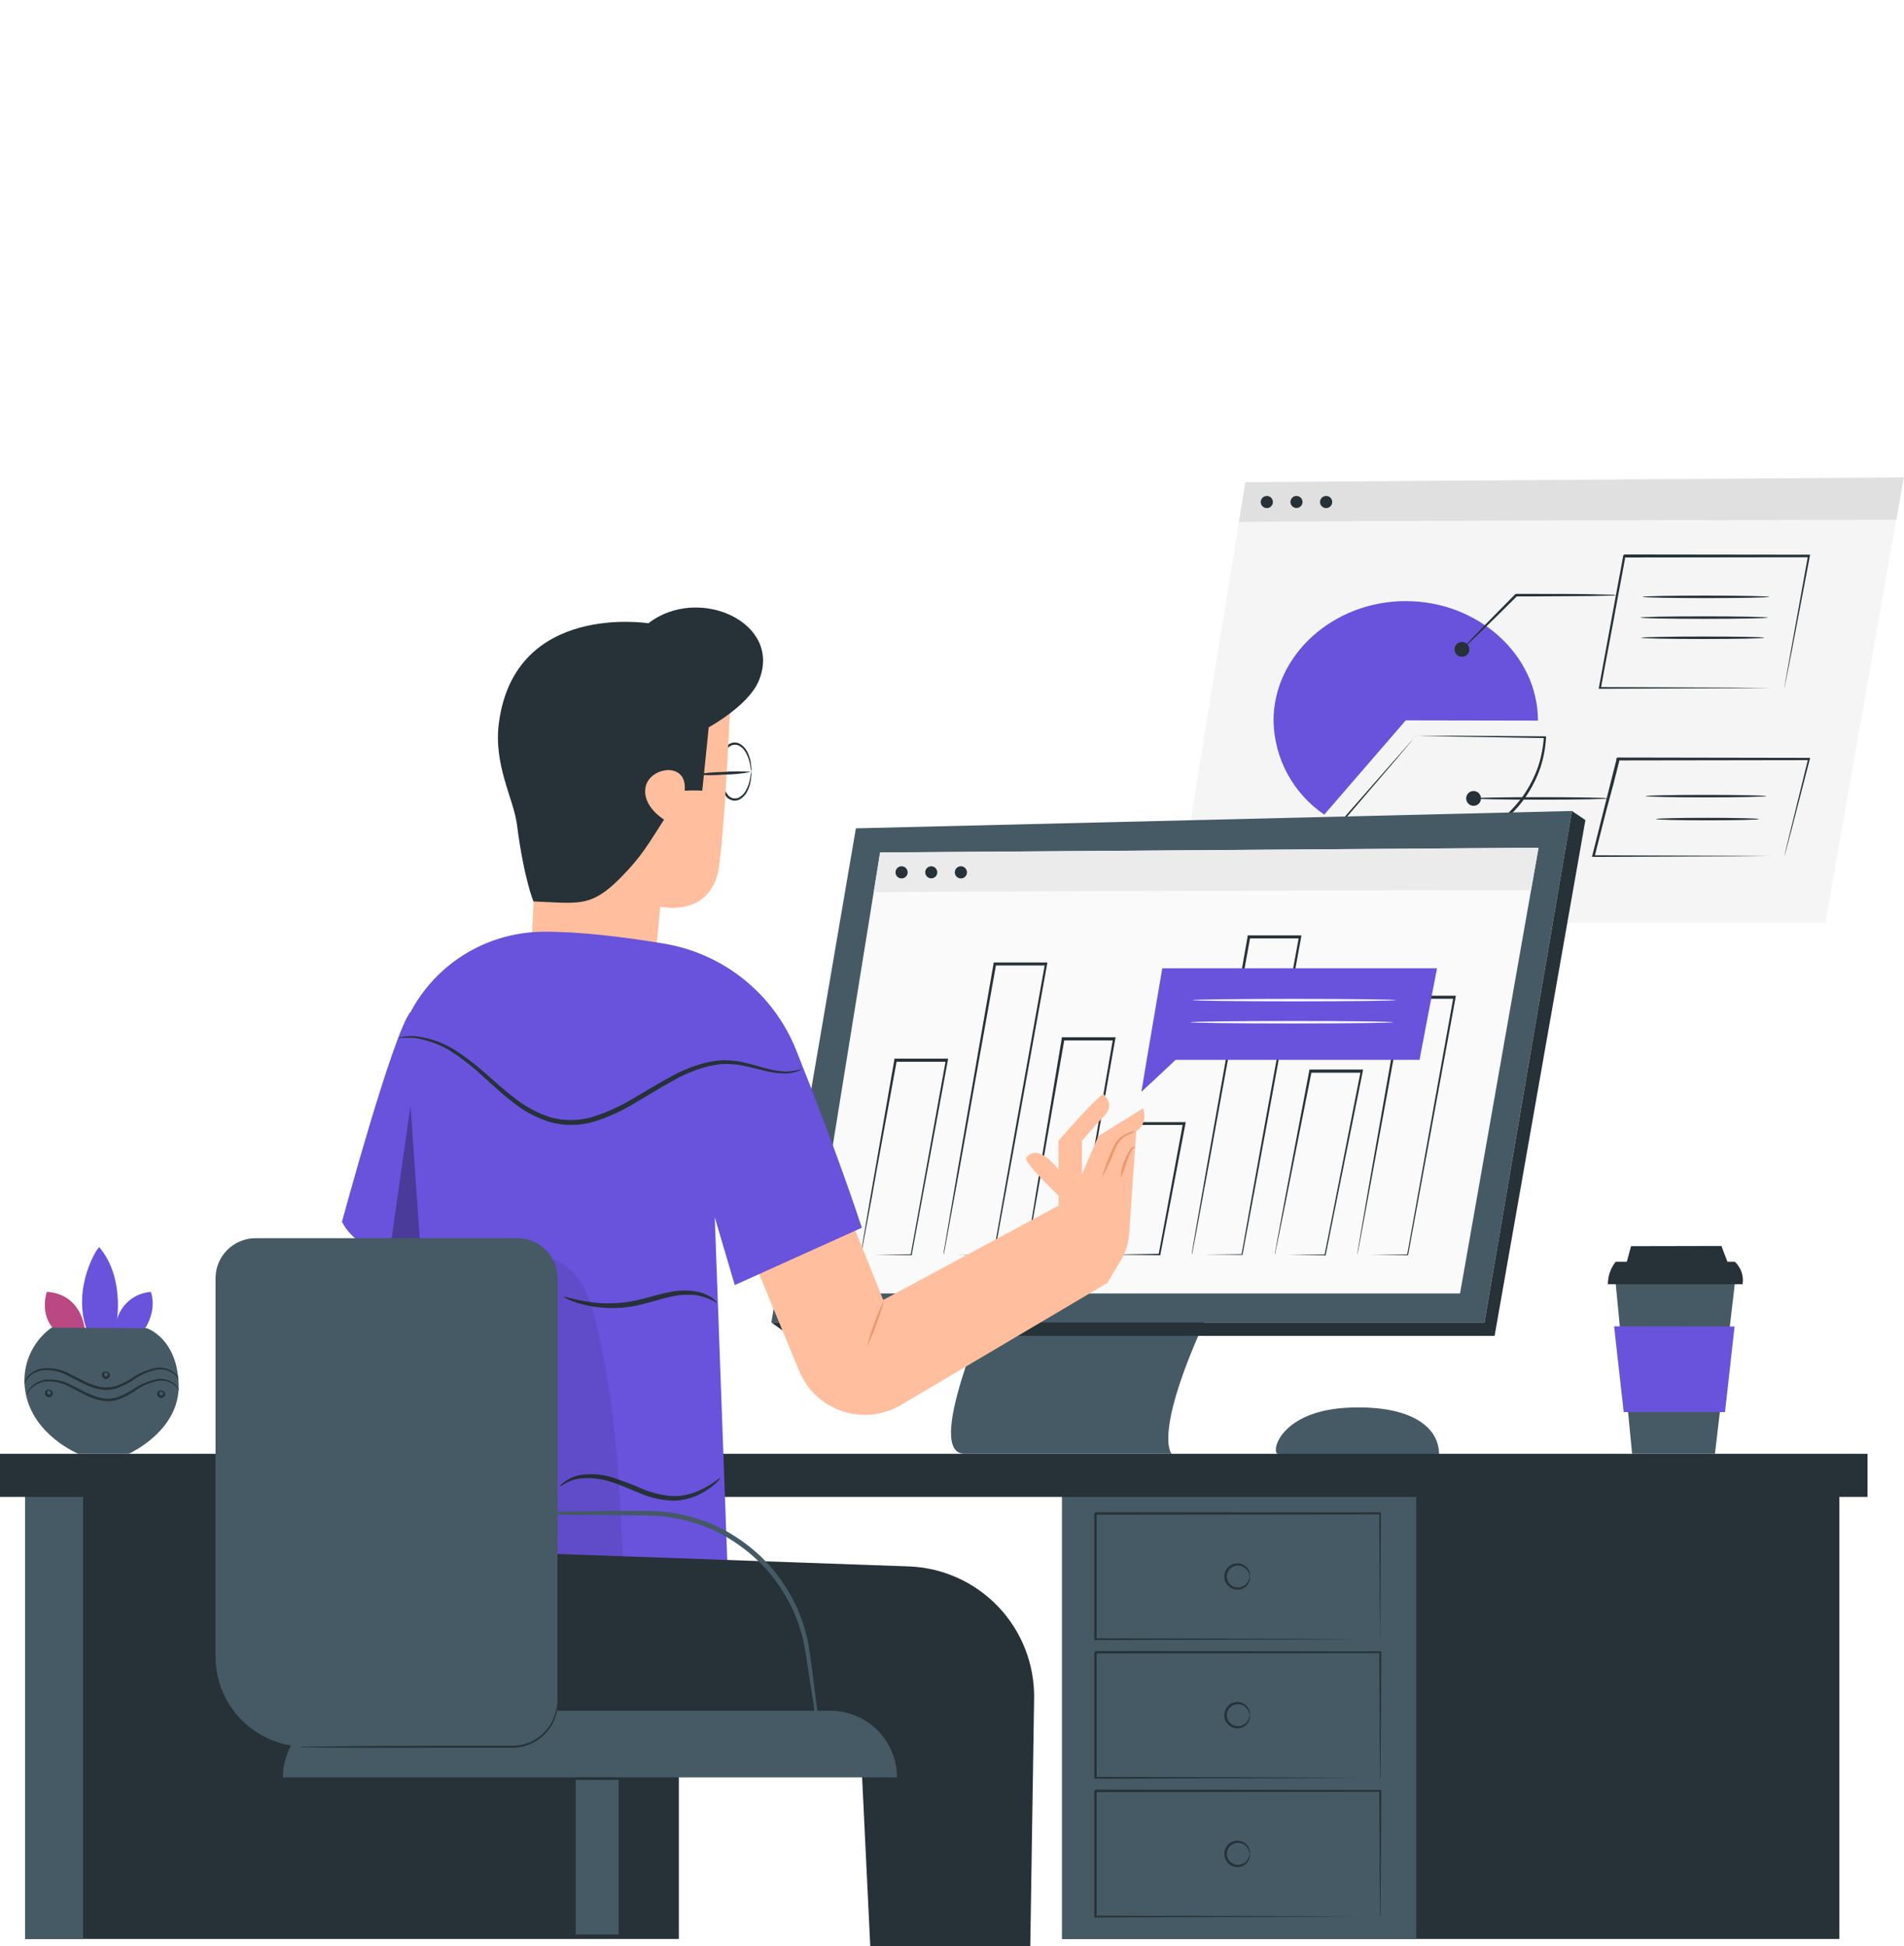 <svg width="453" height="463" viewBox="0 0 453 463" fill="none" xmlns="http://www.w3.org/2000/svg">
<path d="M303.834 345.856C302.469 344.343 305.687 335.508 320.959 334.883C336.23 334.257 342.348 339.818 342.37 345.856C342.382 348.528 303.834 345.856 303.834 345.856Z" fill="#455A64"/>
<path d="M296.295 114.706L279.329 219.626H434.271L452.942 113.58L296.295 114.706Z" fill="#F5F5F5"/>
<path d="M294.748 124.246C294.817 123.882 451.168 123.655 451.168 123.655L452.942 113.58L296.295 114.717L294.748 124.269" fill="#E0E0E0"/>
<path d="M302.845 119.424C302.847 119.711 302.764 119.991 302.607 120.23C302.449 120.469 302.225 120.656 301.961 120.767C301.697 120.878 301.407 120.908 301.126 120.854C300.845 120.799 300.587 120.663 300.383 120.461C300.18 120.26 300.042 120.002 299.985 119.722C299.928 119.441 299.956 119.15 300.065 118.886C300.174 118.621 300.359 118.395 300.597 118.236C300.835 118.077 301.114 117.992 301.4 117.992C301.59 117.99 301.777 118.026 301.952 118.098C302.127 118.169 302.287 118.274 302.421 118.407C302.555 118.541 302.662 118.699 302.734 118.874C302.807 119.048 302.845 119.235 302.845 119.424Z" fill="#263238"/>
<path d="M309.895 119.425C309.895 119.708 309.811 119.985 309.653 120.221C309.496 120.456 309.272 120.64 309.01 120.748C308.748 120.857 308.46 120.885 308.182 120.83C307.904 120.774 307.649 120.638 307.449 120.438C307.248 120.237 307.112 119.982 307.057 119.704C307.001 119.426 307.03 119.138 307.138 118.876C307.247 118.614 307.43 118.391 307.666 118.233C307.902 118.076 308.179 117.992 308.462 117.992C308.842 117.992 309.206 118.143 309.475 118.411C309.744 118.68 309.895 119.045 309.895 119.425Z" fill="#263238"/>
<path d="M316.956 119.424C316.958 119.711 316.876 119.991 316.718 120.23C316.561 120.469 316.336 120.656 316.073 120.767C315.809 120.878 315.518 120.908 315.237 120.854C314.956 120.799 314.698 120.663 314.495 120.461C314.292 120.26 314.153 120.002 314.096 119.722C314.04 119.441 314.068 119.15 314.177 118.886C314.286 118.621 314.471 118.395 314.708 118.236C314.946 118.077 315.226 117.992 315.512 117.992C315.701 117.99 315.889 118.026 316.064 118.098C316.239 118.169 316.398 118.274 316.532 118.407C316.667 118.541 316.773 118.699 316.846 118.874C316.919 119.048 316.956 119.235 316.956 119.424V119.424Z" fill="#263238"/>
<path d="M334.456 171.379L315.068 193.802C311.408 191.319 308.4 187.989 306.299 184.095C304.199 180.202 303.069 175.859 303.004 171.436C303.004 155.846 317.206 143.008 334.456 143.008C351.706 143.008 365.908 155.835 365.908 171.436L334.456 171.379Z" fill="#6952DC"/>
<path d="M336.946 174.938C336.852 175.097 336.741 175.245 336.617 175.381L335.605 176.587L331.761 181.135C328.418 185.047 323.665 190.573 317.968 197.225V196.861C322.263 199.818 327.225 201.662 332.409 202.228C338.261 202.903 344.188 202.008 349.58 199.636C354.726 197.4 359.17 193.813 362.44 189.254C363.914 187.128 365.095 184.814 365.954 182.374C366.703 180.095 367.157 177.73 367.307 175.336L367.557 175.597L345.384 175.222L339.152 175.086L337.504 175.029C337.311 175.047 337.116 175.047 336.924 175.029C337.105 175.011 337.288 175.011 337.469 175.029H339.095H345.293L367.557 175.177H367.83V175.45C367.701 177.897 367.25 180.317 366.488 182.647C365.625 185.14 364.427 187.504 362.929 189.675C359.599 194.355 355.048 198.033 349.773 200.307C344.281 202.709 338.25 203.612 332.296 202.922C327.024 202.324 321.983 200.425 317.627 197.396L317.4 197.236L317.581 197.02L331.613 181.021L335.536 176.587L336.582 175.45C336.689 175.269 336.81 175.097 336.946 174.938V174.938Z" fill="#263238"/>
<path d="M347.828 156.255C348.802 156.255 349.591 155.466 349.591 154.493C349.591 153.519 348.802 152.73 347.828 152.73C346.855 152.73 346.066 153.519 346.066 154.493C346.066 155.466 346.855 156.255 347.828 156.255Z" fill="#263238"/>
<path d="M384.602 141.598C384.053 141.683 383.498 141.721 382.942 141.712L378.394 141.803C374.584 141.803 369.297 141.894 363.509 141.894H360.734L360.939 141.814C357.289 145.453 354.037 148.637 351.683 150.911L348.897 153.572C348.579 153.917 348.22 154.223 347.828 154.481C348.104 154.103 348.413 153.749 348.749 153.424C349.443 152.685 350.341 151.752 351.41 150.638C353.684 148.284 356.891 145.032 360.507 141.371L360.587 141.291H363.577C369.388 141.291 374.653 141.291 378.462 141.371L383.01 141.473C383.544 141.464 384.077 141.506 384.602 141.598V141.598Z" fill="#263238"/>
<path d="M424.537 163.749C424.545 163.546 424.571 163.344 424.617 163.146C424.685 162.737 424.776 162.18 424.901 161.463L426.038 155.107L430.143 132.297L430.382 132.581L386.342 132.638L386.626 132.399V132.513V132.649V132.911L386.524 133.434L386.331 134.491L385.944 136.583C385.682 137.971 385.432 139.347 385.171 140.711C384.67 143.44 384.174 146.124 383.681 148.762C382.692 154.015 381.748 158.996 380.873 163.783L380.6 163.465L412.325 163.59L421.422 163.669H423.844H424.469H424.696H424.503H423.9H421.524L412.518 163.737L380.679 163.862H380.361L380.418 163.544C381.293 158.802 382.214 153.765 383.192 148.5C383.67 145.874 384.17 143.19 384.67 140.461C384.932 139.085 385.182 137.709 385.444 136.322C385.569 135.628 385.694 134.935 385.83 134.23L386.024 133.183L386.115 132.66L386.171 132.387V132.262V132.16L386.467 131.91L430.507 131.967H430.666L430.609 132.251C428.79 141.769 427.289 149.626 426.243 155.141C425.708 157.836 425.299 159.951 425.003 161.44L424.674 163.067C424.583 163.578 424.537 163.76 424.537 163.749Z" fill="#263238"/>
<path d="M350.592 191.71C351.565 191.71 352.354 190.921 352.354 189.948C352.354 188.974 351.565 188.185 350.592 188.185C349.618 188.185 348.829 188.974 348.829 189.948C348.829 190.921 349.618 191.71 350.592 191.71Z" fill="#263238"/>
<path d="M382.59 189.948C382.59 190.118 375.426 190.243 366.591 190.243C357.755 190.243 350.591 190.118 350.591 189.948C350.591 189.777 357.755 189.652 366.591 189.652C375.426 189.652 382.59 189.788 382.59 189.948Z" fill="#263238"/>
<path d="M424.537 203.684C424.551 203.538 424.578 203.393 424.617 203.252C424.685 202.945 424.776 202.535 424.901 202.024C425.163 200.886 425.538 199.374 426.038 197.396C427.028 193.37 428.438 187.628 430.177 180.566L430.393 180.839L384.978 180.908L385.262 180.692V180.76V180.851V181.044L385.159 181.431L384.966 182.181L384.591 183.705C384.329 184.706 384.079 185.706 383.829 186.707L382.214 192.665C381.236 196.52 380.293 200.25 379.383 203.809L379.121 203.468L411.699 203.593L421.115 203.661H423.639H424.299H424.537H424.333H423.696H421.228L411.859 203.729L379.121 203.854H378.758L378.849 203.502C379.747 199.943 380.679 196.202 381.646 192.347C382.131 190.414 382.628 188.454 383.135 186.468L383.886 183.466L384.273 181.954L384.466 181.192L384.557 180.805V180.623V180.521V180.453L384.841 180.225L430.257 180.305H430.666L430.598 180.578C428.756 187.673 427.266 193.438 426.22 197.475C425.697 199.42 425.288 200.955 425.004 202.024C424.867 202.513 424.765 202.899 424.685 203.161C424.606 203.422 424.537 203.695 424.537 203.684Z" fill="#263238"/>
<path d="M420.955 141.996C420.955 142.167 414.212 142.292 405.889 142.292C397.565 142.292 390.822 142.167 390.822 141.996C390.822 141.825 397.565 141.7 405.889 141.7C414.212 141.7 420.955 141.837 420.955 141.996Z" fill="#263238"/>
<path d="M420.603 146.931C420.603 147.102 413.78 147.227 405.457 147.227C397.133 147.227 390.299 147.102 390.299 146.931C390.299 146.76 397.122 146.635 405.457 146.635C413.792 146.635 420.603 146.772 420.603 146.931Z" fill="#263238"/>
<path d="M419.727 151.73C419.727 151.889 413.178 152.025 405.104 152.025C397.031 152.025 390.47 151.889 390.47 151.73C390.47 151.57 397.019 151.434 405.104 151.434C413.189 151.434 419.727 151.525 419.727 151.73Z" fill="#263238"/>
<path d="M420.25 189.402C420.25 189.561 413.826 189.697 405.889 189.697C397.952 189.697 391.527 189.561 391.527 189.402C391.527 189.243 397.963 189.106 405.889 189.106C413.814 189.106 420.25 189.254 420.25 189.402Z" fill="#263238"/>
<path d="M418.488 194.86C418.488 195.03 413.007 195.156 406.241 195.156C399.476 195.156 393.995 195.03 393.995 194.86C393.995 194.689 399.476 194.564 406.241 194.564C413.007 194.564 418.488 194.701 418.488 194.86Z" fill="#263238"/>
<path d="M235.471 309.105C234.925 312.3 219.756 345.867 229.547 345.867H278.761C278.761 345.867 273.678 341.091 289.063 309.105H235.471Z" fill="#455A64"/>
<path d="M203.632 197.066L183.517 314.62H353.184L373.993 192.938L203.632 197.066Z" fill="#455A64"/>
<path d="M209.398 202.797L192.443 307.729H347.374L366.045 201.682L209.398 202.797Z" fill="#FAFAFA"/>
<path d="M373.993 192.938L377.2 195.099L355.595 317.815H187.997L183.517 314.62H353.184L373.993 192.938Z" fill="#263238"/>
<path d="M207.862 212.349C207.919 211.973 364.271 211.757 364.271 211.757L366.045 201.682L209.398 202.82L207.862 212.371" fill="#EBEBEB"/>
<path d="M322.96 298.416V298.12L323.096 297.245C323.24 296.411 323.434 295.274 323.676 293.833C324.211 290.775 324.961 286.385 325.894 280.939C327.827 269.909 330.522 254.558 333.58 237.137V236.887H346.384L346.327 237.24C341.586 262.927 337.435 285.498 335.036 298.473V298.609H334.911L325.996 298.518H323.722H323.165H323.779H326.132L334.945 298.427L334.786 298.552L345.793 237.274L346.089 237.615H333.899L334.183 237.376C331.033 254.694 328.27 269.943 326.223 280.916C325.223 286.374 324.404 290.775 323.835 293.845C323.551 295.334 323.335 296.506 323.176 297.347C323.096 297.722 323.039 298.029 322.994 298.257C322.985 298.31 322.973 298.363 322.96 298.416V298.416Z" fill="#263238"/>
<path d="M303.311 298.416C303.326 298.139 303.368 297.865 303.436 297.597C303.538 296.994 303.686 296.187 303.868 295.164C304.277 292.969 304.846 289.865 305.562 286.067C307.052 278.187 309.133 267.225 311.509 254.694V254.455H324.313L324.245 254.808C320.652 272.626 317.422 288.466 315.421 298.507V298.655H315.273L306.37 298.552H304.095C303.842 298.569 303.587 298.569 303.334 298.552H304.175H306.54L315.319 298.45L315.137 298.598C317.115 288.546 320.231 272.695 323.733 254.853L324.017 255.206H311.759L312.044 254.978C309.576 267.396 307.416 278.266 305.858 286.078C305.073 289.956 304.448 293.071 303.993 295.266L303.481 297.756C303.481 298.018 303.368 298.234 303.334 298.404L303.311 298.416Z" fill="#263238"/>
<path d="M283.582 298.416C283.572 298.295 283.572 298.173 283.582 298.052L283.764 296.915C283.935 295.914 284.173 294.481 284.492 292.639C285.151 288.876 286.095 283.452 287.278 276.72C289.688 263.075 293.043 244.187 296.841 222.776V222.537H309.645L309.588 222.878C303.652 255.388 298.41 283.713 295.635 298.416V298.541H295.51L286.561 298.45H284.287H283.537H284.344H286.675L295.522 298.37L295.385 298.484C297.978 283.702 303.095 255.399 309.03 222.901L309.326 223.253H297.171L297.455 223.003C293.577 244.301 290.143 263.131 287.664 276.674C286.413 283.429 285.39 288.875 284.708 292.651L283.889 296.983C283.798 297.461 283.73 297.836 283.673 298.12L283.582 298.416Z" fill="#263238"/>
<path d="M263.887 298.416C263.896 298.225 263.919 298.035 263.956 297.847C264.035 297.404 264.126 296.847 264.24 296.142C264.501 294.572 264.877 292.389 265.377 289.672C266.366 284.043 267.742 276.231 269.323 267.202V266.964H282.115L282.047 267.316C279.693 279.597 277.578 290.649 276.077 298.461V298.632H275.918L267.049 298.518L264.649 298.416C264.388 298.432 264.126 298.432 263.865 298.416H264.729H267.128L275.861 298.302L275.656 298.461C277.112 290.649 279.17 279.574 281.444 267.282L281.74 267.634H269.562L269.834 267.407C268.152 276.333 266.707 284.054 265.65 289.615C265.127 292.344 264.695 294.55 264.388 296.13C264.24 296.847 264.126 297.438 264.035 297.881C263.996 298.062 263.947 298.241 263.887 298.416V298.416Z" fill="#263238"/>
<path d="M244.181 298.416C244.181 298.416 244.181 298.336 244.181 298.177C244.181 298.018 244.181 297.734 244.284 297.438C244.398 296.744 244.545 295.789 244.739 294.561C245.159 292.003 245.751 288.341 246.49 283.793C248.036 274.537 250.174 261.665 252.619 247.007V246.769H265.423L265.354 247.121C261.602 268.305 258.293 287.033 256.258 298.45V298.598H256.121L247.229 298.495H244.898C244.644 298.512 244.39 298.512 244.136 298.495H244.352H244.966H247.331L256.121 298.404L255.951 298.541L264.797 247.167L265.093 247.519H252.96L253.244 247.28C250.708 261.835 248.48 274.571 246.876 283.793C246.058 288.341 245.41 292.037 244.943 294.618C244.716 295.857 244.545 296.892 244.409 297.54L244.261 298.313L244.181 298.416Z" fill="#263238"/>
<path d="M224.51 298.416C224.495 298.306 224.495 298.195 224.51 298.086C224.51 297.836 224.6 297.506 224.669 297.085C224.828 296.164 225.044 294.811 225.328 293.174C225.908 289.762 226.761 284.771 227.807 278.607C229.968 266.156 232.981 248.827 236.392 229.212V228.973H249.196L249.139 229.325C243.84 258.799 239.155 284.566 236.574 298.45V298.575H236.449L227.523 298.484H225.249H224.703H225.306H227.637L236.472 298.393L236.324 298.518C238.735 284.6 243.306 258.811 248.605 229.348L248.889 229.689H236.711L236.995 229.451C233.504 248.963 230.411 266.19 228.194 278.573C227.057 284.759 226.158 289.728 225.522 293.185C225.215 294.891 224.964 296.21 224.794 297.154C224.703 297.586 224.646 297.927 224.589 298.188C224.532 298.45 224.51 298.416 224.51 298.416Z" fill="#263238"/>
<path d="M215.947 207.527C215.949 207.813 215.867 208.094 215.709 208.333C215.552 208.572 215.327 208.758 215.064 208.869C214.8 208.98 214.509 209.011 214.228 208.956C213.948 208.902 213.689 208.765 213.486 208.564C213.283 208.362 213.144 208.105 213.088 207.824C213.031 207.544 213.059 207.253 213.168 206.989C213.277 206.724 213.462 206.498 213.7 206.339C213.937 206.179 214.217 206.094 214.503 206.094C214.884 206.094 215.25 206.245 215.52 206.513C215.791 206.782 215.944 207.146 215.947 207.527V207.527Z" fill="#263238"/>
<path d="M221.564 208.96C222.356 208.96 222.997 208.318 222.997 207.527C222.997 206.736 222.356 206.094 221.564 206.094C220.773 206.094 220.132 206.736 220.132 207.527C220.132 208.318 220.773 208.96 221.564 208.96Z" fill="#263238"/>
<path d="M230.059 207.527C230.061 207.814 229.978 208.094 229.82 208.334C229.662 208.573 229.437 208.76 229.172 208.87C228.908 208.981 228.617 209.011 228.336 208.955C228.054 208.9 227.796 208.762 227.593 208.56C227.391 208.357 227.253 208.099 227.198 207.817C227.142 207.536 227.172 207.245 227.283 206.981C227.393 206.716 227.58 206.491 227.819 206.333C228.059 206.175 228.339 206.092 228.626 206.094C229.005 206.097 229.368 206.249 229.636 206.517C229.904 206.785 230.056 207.148 230.059 207.527Z" fill="#263238"/>
<path d="M204.815 298.416C204.815 298.416 204.815 298.12 204.94 297.54C205.065 296.96 205.179 296.051 205.361 294.959C205.759 292.685 206.316 289.353 207.01 285.271C208.465 276.925 210.478 265.326 212.786 252.09V251.851H225.59L225.522 252.204C222.008 271.148 218.881 287.954 216.936 298.461V298.609H216.8L207.896 298.507H205.622C205.365 298.523 205.107 298.523 204.849 298.507H205.076H205.69H208.056L216.845 298.404L216.664 298.552L225.021 252.261L225.306 252.602H213.07L213.355 252.363C210.955 265.497 208.806 277.004 207.351 285.271C206.577 289.376 205.963 292.685 205.52 295.004C205.315 296.142 205.145 297.006 205.02 297.643L204.883 298.336C204.862 298.364 204.839 298.39 204.815 298.416Z" fill="#263238"/>
<path d="M337.731 252.147H272.825L276.532 230.36H341.893L337.731 252.147Z" fill="#6952DC"/>
<path d="M272.825 252.147L271.563 259.754C271.563 259.754 280.091 251.851 279.955 251.851H272.882" fill="#6952DC"/>
<path d="M332.102 237.933C332.102 238.093 321.288 238.229 307.962 238.229C294.635 238.229 283.81 238.093 283.81 237.933C283.81 237.774 294.623 237.638 307.962 237.638C321.3 237.638 332.102 237.774 332.102 237.933Z" fill="#FAFAFA"/>
<path d="M331.465 243.198C331.465 243.357 320.652 243.494 307.325 243.494C293.998 243.494 283.173 243.357 283.173 243.198C283.173 243.039 293.987 242.902 307.325 242.902C320.663 242.902 331.465 243.028 331.465 243.198Z" fill="#FAFAFA"/>
<path d="M437.625 353.395H252.71V461.294H437.625V353.395Z" fill="#263238"/>
<path d="M336.946 353.395H252.71V461.294H336.946V353.395Z" fill="#455A64"/>
<path d="M328.327 390.044C328.327 390.044 328.327 389.85 328.327 389.498C328.327 389.145 328.327 388.599 328.327 387.929C328.327 386.53 328.327 384.517 328.27 381.936C328.27 376.751 328.213 369.28 328.156 360.07L328.372 360.286L260.612 360.365C260.351 360.638 260.965 360.013 260.908 360.081V367.881C260.908 370.463 260.908 373.01 260.908 375.511C260.908 380.526 260.908 385.393 260.908 390.044L260.635 389.771L309.201 389.896L323.29 389.975H327.065H328.054H328.395C328.293 389.986 328.19 389.986 328.088 389.975H327.133H323.415L309.394 390.055L260.635 390.191H260.351V389.907C260.351 385.256 260.351 380.39 260.351 375.375V360.081C260.283 360.081 260.908 359.512 260.647 359.774L328.327 359.819H328.543V360.024C328.543 369.291 328.452 376.796 328.429 382.027C328.429 384.585 328.429 386.575 328.372 387.963C328.372 388.611 328.372 389.1 328.372 389.498C328.371 389.681 328.355 389.863 328.327 390.044V390.044Z" fill="#263238"/>
<path d="M297.364 375.056C297.364 375.056 297.296 374.806 297.159 374.386C296.969 373.804 296.599 373.298 296.102 372.941C295.743 372.682 295.326 372.516 294.887 372.458C294.448 372.401 294.002 372.453 293.589 372.612C293.089 372.798 292.658 373.133 292.354 373.571C292.05 374.009 291.887 374.529 291.887 375.062C291.887 375.595 292.05 376.116 292.354 376.554C292.658 376.992 293.089 377.326 293.589 377.513C294.003 377.665 294.448 377.715 294.886 377.657C295.323 377.6 295.741 377.437 296.102 377.183C296.599 376.826 296.969 376.32 297.159 375.739C297.296 375.318 297.307 375.056 297.364 375.056C297.421 375.056 297.455 375.318 297.364 375.796C297.232 376.472 296.866 377.08 296.329 377.513C295.923 377.843 295.439 378.063 294.923 378.153C294.408 378.242 293.878 378.198 293.384 378.024C292.77 377.809 292.238 377.409 291.861 376.878C291.485 376.347 291.282 375.713 291.282 375.062C291.282 374.412 291.485 373.777 291.861 373.246C292.238 372.716 292.77 372.315 293.384 372.1C293.877 371.928 294.406 371.884 294.921 371.971C295.436 372.059 295.92 372.275 296.329 372.6C296.867 373.036 297.234 373.649 297.364 374.329C297.455 374.806 297.398 375.068 297.364 375.056Z" fill="#263238"/>
<path d="M328.327 423.042C328.327 423.042 328.327 422.849 328.327 422.496C328.327 422.144 328.327 421.587 328.327 420.916C328.327 419.517 328.327 417.505 328.27 414.935C328.27 409.738 328.213 402.279 328.157 393.068L328.373 393.284L260.613 393.364L260.908 393.068V400.857C260.908 403.439 260.908 405.974 260.908 408.487C260.908 413.502 260.908 418.357 260.908 423.019L260.635 422.735L309.201 422.872L323.29 422.951H327.065H328.054C328.168 422.942 328.282 422.942 328.395 422.951H328.088H327.133H323.415L309.394 423.031L260.635 423.167H260.351V422.883C260.351 418.221 260.351 413.365 260.351 408.351V393.091L260.647 392.795L328.407 392.875H328.623V393.091C328.623 402.358 328.532 409.863 328.509 415.083C328.509 417.641 328.509 419.631 328.452 421.03C328.452 421.678 328.452 422.167 328.452 422.553C328.421 422.719 328.379 422.882 328.327 423.042Z" fill="#263238"/>
<path d="M297.364 408.055C297.364 408.055 297.296 407.794 297.159 407.373C296.969 406.791 296.599 406.285 296.102 405.929C295.741 405.675 295.323 405.512 294.886 405.455C294.448 405.397 294.003 405.447 293.589 405.599C293.089 405.785 292.658 406.12 292.354 406.558C292.05 406.996 291.887 407.516 291.887 408.05C291.887 408.583 292.05 409.103 292.354 409.541C292.658 409.979 293.089 410.314 293.589 410.5C294.001 410.657 294.447 410.71 294.885 410.654C295.323 410.599 295.741 410.437 296.102 410.182C296.602 409.823 296.973 409.313 297.159 408.726C297.296 408.305 297.307 408.055 297.364 408.055C297.421 408.055 297.455 408.317 297.364 408.783C297.236 409.464 296.869 410.077 296.329 410.511C295.922 410.84 295.437 411.058 294.922 411.145C294.406 411.233 293.877 411.187 293.384 411.012C292.77 410.797 292.238 410.396 291.861 409.865C291.485 409.335 291.282 408.7 291.282 408.05C291.282 407.399 291.485 406.764 291.861 406.234C292.238 405.703 292.77 405.302 293.384 405.087C293.878 404.914 294.408 404.869 294.923 404.959C295.439 405.049 295.923 405.269 296.329 405.599C296.869 406.034 297.236 406.647 297.364 407.327C297.455 407.794 297.398 408.055 297.364 408.055Z" fill="#263238"/>
<path d="M328.327 456.03C328.327 456.03 328.327 455.836 328.327 455.484C328.327 455.131 328.327 454.585 328.327 453.915C328.327 452.516 328.327 450.503 328.27 447.922C328.27 442.737 328.213 435.266 328.156 426.056L328.372 426.272L260.612 426.351C260.351 426.624 260.965 425.999 260.908 426.067V433.867C260.908 436.449 260.908 438.996 260.908 441.497C260.908 446.512 260.908 451.379 260.908 456.03L260.635 455.757L309.201 455.882L323.29 455.961H327.065H328.054H328.395C328.293 455.972 328.19 455.972 328.088 455.961H327.133H323.415L309.394 456.03L260.635 456.166H260.351V455.882C260.351 451.231 260.351 446.364 260.351 441.35V426.067C260.283 426.124 260.908 425.498 260.647 425.76L328.407 425.851H328.623V426.056C328.623 435.323 328.532 442.839 328.509 448.059C328.509 450.617 328.509 452.607 328.452 453.994C328.452 454.654 328.452 455.131 328.452 455.529C328.422 455.699 328.38 455.866 328.327 456.03V456.03Z" fill="#263238"/>
<path d="M297.364 441.043C297.364 441.043 297.296 440.792 297.159 440.372C296.969 439.79 296.599 439.284 296.102 438.928C295.742 438.671 295.324 438.506 294.886 438.449C294.448 438.391 294.002 438.442 293.589 438.598C293.089 438.784 292.658 439.119 292.354 439.557C292.05 439.995 291.887 440.515 291.887 441.048C291.887 441.581 292.05 442.102 292.354 442.54C292.658 442.978 293.089 443.312 293.589 443.499C294.002 443.654 294.448 443.705 294.886 443.648C295.324 443.59 295.742 443.426 296.102 443.169C296.599 442.812 296.969 442.306 297.159 441.725C297.296 441.304 297.307 441.043 297.364 441.043C297.421 441.043 297.455 441.304 297.364 441.782C297.231 442.461 296.865 443.072 296.329 443.51C295.92 443.835 295.436 444.052 294.921 444.139C294.406 444.227 293.877 444.183 293.384 444.01C292.77 443.795 292.238 443.395 291.861 442.864C291.485 442.334 291.282 441.699 291.282 441.048C291.282 440.398 291.485 439.763 291.861 439.232C292.238 438.702 292.77 438.301 293.384 438.086C293.877 437.914 294.406 437.87 294.921 437.957C295.436 438.045 295.92 438.261 296.329 438.586C296.867 439.022 297.234 439.635 297.364 440.315C297.455 440.792 297.398 441.054 297.364 441.043Z" fill="#263238"/>
<path d="M161.514 353.395H5.97V461.294H161.514V353.395Z" fill="#263238"/>
<path d="M444.323 345.867H0V356.124H444.323V345.867Z" fill="#263238"/>
<path d="M19.752 356.124H5.97V461.294H19.752V356.124Z" fill="#455A64"/>
<path d="M178.718 183.568C178.627 183.137 178.562 182.7 178.525 182.261C178.36 181.092 177.974 179.965 177.388 178.94C177.008 178.254 176.43 177.699 175.728 177.348C175.332 177.179 174.895 177.13 174.472 177.209C174.049 177.288 173.659 177.491 173.351 177.792C172.034 179.427 171.316 181.463 171.316 183.563C171.316 185.662 172.034 187.699 173.351 189.334C173.658 189.637 174.047 189.842 174.47 189.923C174.894 190.004 175.331 189.957 175.728 189.788C176.428 189.43 177.006 188.872 177.388 188.185C177.974 187.16 178.36 186.033 178.525 184.865C178.562 184.429 178.626 183.996 178.718 183.568C178.792 184.009 178.792 184.458 178.718 184.899C178.642 186.123 178.305 187.318 177.729 188.401C177.318 189.182 176.68 189.821 175.898 190.232C175.435 190.454 174.916 190.529 174.409 190.448C173.879 190.344 173.386 190.105 172.976 189.754C171.508 188.027 170.702 185.835 170.702 183.568C170.702 181.302 171.508 179.109 172.976 177.383C173.382 177.024 173.877 176.781 174.409 176.678C174.916 176.602 175.434 176.677 175.898 176.894C176.68 177.305 177.318 177.943 177.729 178.724C178.307 179.811 178.644 181.009 178.718 182.238C178.791 182.678 178.791 183.128 178.718 183.568V183.568Z" fill="#263238"/>
<path d="M129.63 161.338L126.218 229.473L155.487 232.225L157.102 215.68C157.102 215.68 167.336 218.227 170.52 208.71C172.51 202.626 174.284 154.993 174.284 154.993L129.63 161.338Z" fill="#FFBE9D"/>
<path d="M180.504 162.02C178.013 167.945 168.621 173.027 168.621 173.027L167.086 188.117C165.689 188.02 164.287 188.02 162.89 188.117C163.64 181.033 154.532 182.431 153.6 187.241C152.713 191.881 158 194.985 158 194.985C154.35 200.579 152.872 203.536 147.687 208.778C142.092 214.463 139.079 214.918 133.291 214.748L126.912 214.452C126.912 214.452 124.638 209.005 122.989 196.145C122.182 189.959 117.304 181.851 118.725 171.788C122.637 143.213 154.259 148.284 154.259 148.284C166.131 139.051 186.371 148.091 180.504 162.02Z" fill="#263238"/>
<path d="M178.718 183.648C176.56 184.064 174.367 184.277 172.169 184.285C169.982 184.479 167.783 184.479 165.596 184.285C167.752 183.876 169.941 183.666 172.135 183.659C174.325 183.465 176.528 183.461 178.718 183.648Z" fill="#263238"/>
<path d="M271.961 263.689L261.329 270.272L257.429 279.369V271.41C257.429 271.41 260.317 267.998 262.682 265.508C265.047 263.018 263.353 261.289 262.682 260.437C262.011 259.584 251.834 271.41 251.834 271.41V278.232C247.092 272.399 244.898 274.4 244.17 275.458C243.442 276.515 251.834 284.429 251.834 284.429V286.84L210.137 309.264L199.164 281.973L176.751 293.742L190.135 326.138C191.058 328.38 192.452 330.396 194.223 332.051C195.994 333.706 198.1 334.96 200.398 335.729C202.697 336.498 205.134 336.764 207.544 336.508C209.954 336.252 212.281 335.48 214.367 334.246L263.433 305.238L266.696 299.792C267.829 297.915 268.496 295.793 268.641 293.606L270.335 269.101C273.314 267.236 271.961 263.689 271.961 263.689Z" fill="#FFBE9D"/>
<path d="M210.341 309.298C209.351 313.135 207.971 316.861 206.225 320.419C207.229 316.586 208.608 312.861 210.341 309.298V309.298Z" fill="#EB996E"/>
<path d="M270.335 269.101C269.707 269.425 269.061 269.713 268.402 269.965C267.649 270.322 266.978 270.829 266.428 271.455C265.879 272.08 265.463 272.812 265.207 273.604C264.357 275.894 263.322 278.111 262.114 280.234C262.78 277.895 263.632 275.614 264.661 273.411C264.993 272.48 265.52 271.631 266.207 270.921C266.796 270.373 267.478 269.934 268.22 269.624C268.876 269.291 269.599 269.112 270.335 269.101V269.101Z" fill="#EB996E"/>
<path d="M270.176 272.979C269.991 273.004 269.815 273.07 269.659 273.172C269.504 273.274 269.373 273.41 269.277 273.57C268.948 274.207 268.527 275.208 268.14 276.276C267.713 277.629 267.212 278.958 266.639 280.256C266.641 278.805 266.963 277.372 267.583 276.06C267.95 275.103 268.419 274.188 268.982 273.331C269.085 273.189 269.217 273.07 269.37 272.984C269.523 272.897 269.693 272.845 269.869 272.831C270.085 272.831 270.187 272.945 270.176 272.979Z" fill="#EB996E"/>
<path d="M170.054 289.592L174.818 305.727L205.054 292.082C203.917 288.671 198.959 273.65 189.396 249.771C186.777 243.223 182.518 237.46 177.027 233.035C171.537 228.61 165 225.672 158.046 224.504C148.153 222.855 137.385 221.57 129.095 221.673C120.866 221.749 112.911 224.648 106.562 229.884C100.212 235.12 95.852 242.377 94.209 250.441C91.65 263.12 96.131 271.501 93.243 299.246L92.321 369.03L173.056 371.998L170.054 289.592Z" fill="#6952DC"/>
<path d="M96.995 298.507C96.995 298.507 85.772 299.166 81.36 290.672C81.36 290.672 93.447 245.984 97.666 240.719L96.995 298.507Z" fill="#6952DC"/>
<path d="M190.92 254.273C190.631 254.497 190.308 254.673 189.964 254.797C188.975 255.156 187.935 255.351 186.883 255.376C185.23 255.368 183.584 255.158 181.982 254.751C180.117 254.33 178.036 253.705 175.705 253.318C174.49 253.172 173.267 253.107 172.044 253.125C170.72 253.23 169.408 253.447 168.121 253.773C165.266 254.549 162.524 255.696 159.968 257.184C157.204 258.685 154.396 260.459 151.405 262.21C148.337 264.115 145.049 265.642 141.615 266.759C138.086 267.852 134.317 267.911 130.755 266.929C127.525 265.884 124.515 264.254 121.875 262.119C119.339 260.152 117.133 258.083 115.052 256.195C113.154 254.426 111.141 252.785 109.025 251.283C106.014 249.032 102.503 247.542 98.791 246.939C97.421 246.862 96.046 246.862 94.675 246.939C95.01 246.803 95.362 246.711 95.721 246.666C96.751 246.502 97.796 246.453 98.837 246.518C102.67 246.963 106.326 248.38 109.458 250.635C111.642 252.109 113.717 253.739 115.666 255.513C117.781 257.378 120.01 259.402 122.489 261.289C125.037 263.309 127.931 264.849 131.028 265.838C134.389 266.743 137.938 266.676 141.262 265.644C144.602 264.553 147.804 263.076 150.803 261.244C153.77 259.527 156.602 257.753 159.422 256.252C162.074 254.745 164.915 253.598 167.87 252.841C169.222 252.517 170.6 252.312 171.987 252.227C173.269 252.24 174.549 252.339 175.819 252.522C178.23 252.977 180.288 253.659 182.118 254.137C183.663 254.582 185.254 254.849 186.86 254.933C188.239 254.925 189.609 254.703 190.92 254.273V254.273Z" fill="#263238"/>
<path d="M170.588 309.957C169.047 309.039 167.345 308.422 165.574 308.138C163.644 307.91 161.69 308.018 159.797 308.456C157.637 308.888 155.306 309.673 152.747 310.31C148.357 311.439 143.76 311.501 139.341 310.492C135.929 309.696 134.099 308.616 134.155 308.502C134.212 308.388 136.191 309.105 139.511 309.639C143.817 310.372 148.228 310.198 152.463 309.127C154.953 308.502 157.33 307.74 159.592 307.342C161.609 306.934 163.685 306.911 165.71 307.274C167.081 307.518 168.384 308.053 169.531 308.843C170.327 309.468 170.645 309.912 170.588 309.957Z" fill="#263238"/>
<path d="M171.407 351.621C171.407 351.621 171.1 352.133 170.338 352.849C169.238 353.855 168.006 354.708 166.677 355.385C164.682 356.42 162.476 356.98 160.229 357.022C157.487 356.947 154.784 356.345 152.269 355.248C149.62 354.213 147.198 353.054 144.912 352.405C142.892 351.788 140.777 351.542 138.67 351.678C137.262 351.762 135.889 352.15 134.644 352.815C133.757 353.304 133.348 353.702 133.269 353.622C133.189 353.543 133.541 353.065 134.406 352.485C135.638 351.592 137.079 351.028 138.59 350.848C140.808 350.589 143.056 350.762 145.208 351.359C147.76 352.152 150.265 353.086 152.713 354.157C155.084 355.194 157.622 355.799 160.206 355.942C162.305 355.951 164.38 355.505 166.29 354.634C169.644 353.122 171.293 351.45 171.407 351.621Z" fill="#263238"/>
<g opacity="0.3">
<path opacity="0.3" d="M83.85 299.291C94.425 301.452 105.284 299.291 116.053 298.632C122.591 298.245 129.834 297.495 134.997 301.554C139.09 304.738 140.682 310.094 141.922 315.143C146.47 334.405 147.255 351.609 148.267 371.361L95.96 370.224L83.85 299.291Z" fill="black"/>
</g>
<path opacity="0.3" d="M97.666 263.029L99.929 295.641H93.038L97.666 263.029Z" fill="black"/>
<path d="M112.357 368.984L216.175 372.657C224.276 372.942 231.943 376.394 237.526 382.271C243.11 388.148 246.165 395.981 246.035 404.087L245.125 463H207.055L204.599 412.206L112.357 409.772V368.984Z" fill="#263238"/>
<path d="M147.175 422.849H136.964V460.225H147.175V422.849Z" fill="#455A64"/>
<path d="M51.283 304.101V394.16C51.286 399.831 53.541 405.268 57.552 409.277C61.563 413.285 67.002 415.537 72.672 415.537H132.643V304.101C132.64 301.573 131.634 299.149 129.845 297.363C128.056 295.576 125.631 294.572 123.103 294.572H60.812C58.285 294.572 55.861 295.576 54.074 297.363C52.287 299.15 51.283 301.574 51.283 304.101V304.101Z" fill="#455A64"/>
<path d="M213.355 422.849H67.305C67.323 418.639 69.008 414.607 71.992 411.636C74.975 408.666 79.014 406.998 83.225 406.998H197.56C201.764 406.998 205.796 408.668 208.769 411.64C211.741 414.613 213.411 418.645 213.411 422.849H213.355Z" fill="#455A64"/>
<path d="M132.643 404.894C132.709 405.784 132.633 406.678 132.416 407.544C131.926 409.571 130.859 411.413 129.343 412.846C127.827 414.279 125.928 415.242 123.876 415.617C122.948 415.768 122.008 415.832 121.067 415.81H118.122H105H81.121L73.9 415.719H71.933C71.704 415.726 71.474 415.704 71.251 415.651C71.477 415.615 71.705 415.596 71.933 415.594L73.9 415.537L81.121 415.435L105 415.321H121.067C121.98 415.356 122.894 415.303 123.796 415.162C125.393 414.886 126.901 414.236 128.197 413.263C130.12 411.842 131.51 409.815 132.143 407.509C132.62 405.849 132.563 404.883 132.643 404.894Z" fill="#263238"/>
<path d="M151.019 423.156C148.046 423.456 145.056 423.554 142.07 423.452C139.08 423.555 136.086 423.456 133.109 423.156C136.086 422.863 139.08 422.764 142.07 422.86C145.056 422.764 148.045 422.863 151.019 423.156V423.156Z" fill="#263238"/>
<path d="M195.457 416.333C195.315 415.968 195.224 415.586 195.184 415.196C195.036 414.457 194.843 413.388 194.615 412.001C194.149 409.215 193.478 405.178 192.75 400.221C192.341 397.742 192.011 394.979 191.465 392.102C191.318 391.385 191.181 390.658 191.033 389.907C190.885 389.157 190.601 388.452 190.385 387.701C190.271 387.337 190.169 386.951 190.055 386.564C189.942 386.177 189.771 385.825 189.623 385.427C189.316 384.676 189.043 383.915 188.714 383.153C187.27 380.039 185.444 377.117 183.278 374.454C180.913 371.625 178.161 369.145 175.102 367.085C172.058 365.002 168.714 363.391 165.187 362.31C161.913 361.27 158.511 360.689 155.078 360.581C148.46 360.433 142.433 360.467 137.408 360.399C132.382 360.331 128.311 360.274 125.491 360.206C124.081 360.206 122.989 360.138 122.239 360.092C121.856 360.104 121.474 360.066 121.101 359.979C121.473 359.883 121.855 359.841 122.239 359.853L125.491 359.74C128.299 359.671 132.382 359.615 137.408 359.558C142.433 359.501 148.426 359.399 155.112 359.49C158.652 359.565 162.163 360.143 165.539 361.207C169.185 362.298 172.638 363.951 175.773 366.107C178.932 368.222 181.767 370.784 184.188 373.715C186.404 376.468 188.265 379.49 189.726 382.709C190.055 383.482 190.328 384.278 190.635 385.04C190.772 385.427 190.92 385.802 191.067 386.177C191.215 386.553 191.283 386.951 191.397 387.314C191.613 388.088 191.818 388.838 192.023 389.589C192.227 390.339 192.307 391.101 192.443 391.863C192.955 394.808 193.228 397.548 193.58 400.027C194.229 405.019 194.717 409.067 195.07 411.864C195.229 413.263 195.354 414.355 195.422 415.094C195.496 415.503 195.508 415.921 195.457 416.333V416.333Z" fill="#455A64"/>
<path d="M11.155 307.353C11.155 307.353 9.313 312.505 12.838 316.234H20.172C20.172 316.234 19.524 307.911 11.155 307.353Z" fill="#EE4248"/>
<path opacity="0.4" d="M11.155 307.353C11.155 307.353 9.313 312.505 12.838 316.234H20.172C20.172 316.234 19.524 307.911 11.155 307.353Z" fill="#6952DC"/>
<path d="M23.652 296.744C23.345 296.38 17.068 306.205 20.593 316.234H27.506C27.506 316.234 30.213 304.567 23.652 296.744Z" fill="#6952DC"/>
<path d="M35.898 307.353C33.638 307.505 31.519 308.504 29.963 310.15C28.407 311.797 27.53 313.969 27.506 316.234H34.409C34.409 316.234 37.433 311.981 35.898 307.353Z" fill="#6952DC"/>
<path d="M12.269 315.848C9.885 317.559 8.036 319.913 6.936 322.634C5.837 325.356 5.534 328.334 6.061 331.221C7.835 341.455 18.637 345.867 18.637 345.867H30.611C30.611 345.867 42.8 340.489 42.505 329.425C42.209 318.361 34.955 316.007 34.955 316.007L12.269 315.848Z" fill="#455A64"/>
<path d="M42.459 328.185C42.188 327.728 41.855 327.311 41.47 326.946C40.913 326.501 40.274 326.172 39.589 325.977C38.903 325.781 38.186 325.724 37.479 325.809C35.361 326.21 33.36 327.08 31.623 328.356C30.519 329.061 29.35 329.659 28.132 330.141C26.788 330.652 25.332 330.797 23.913 330.562C20.991 330.061 18.66 328.492 16.477 327.446C14.619 326.362 12.484 325.848 10.336 325.968C8.901 326.117 7.571 326.793 6.606 327.867C6.284 328.29 6.01 328.748 5.788 329.231C5.795 329.088 5.822 328.947 5.867 328.811C5.985 328.402 6.174 328.017 6.425 327.673C7.378 326.477 8.762 325.702 10.279 325.513C12.537 325.315 14.801 325.819 16.761 326.957C19.035 328.003 21.309 329.516 24.05 329.97C25.371 330.197 26.729 330.068 27.984 329.595C29.173 329.132 30.315 328.557 31.395 327.878C33.209 326.591 35.294 325.739 37.49 325.388C38.248 325.314 39.012 325.399 39.735 325.638C40.457 325.877 41.122 326.264 41.686 326.775C41.98 327.063 42.218 327.402 42.391 327.776C42.448 328.037 42.482 328.174 42.459 328.185Z" fill="#263238"/>
<path d="M42.63 330.857C42.357 330.408 42.029 329.996 41.652 329.629C41.104 329.182 40.47 328.85 39.79 328.655C39.11 328.46 38.397 328.404 37.695 328.492C35.601 328.895 33.623 329.761 31.907 331.028C30.832 331.738 29.689 332.34 28.496 332.825C27.164 333.337 25.718 333.483 24.311 333.245C21.412 332.745 19.103 331.176 16.943 330.13C15.114 329.047 13.004 328.533 10.882 328.651C9.456 328.807 8.138 329.488 7.186 330.562C6.869 330.98 6.602 331.434 6.39 331.915C6.39 331.915 6.39 331.767 6.459 331.494C6.582 331.107 6.766 330.742 7.005 330.414C7.943 329.221 9.31 328.442 10.814 328.242C13.034 328.04 15.261 328.529 17.193 329.641C19.399 330.687 21.741 332.199 24.402 332.654C25.709 332.881 27.052 332.751 28.291 332.279C29.462 331.817 30.586 331.242 31.645 330.562C33.438 329.274 35.505 328.422 37.684 328.071C38.425 328.005 39.172 328.094 39.877 328.333C40.582 328.572 41.229 328.955 41.777 329.459C42.065 329.745 42.3 330.08 42.471 330.448C42.546 330.575 42.6 330.713 42.63 330.857Z" fill="#263238"/>
<path d="M11.553 330.789C11.553 330.721 11.871 330.516 12.292 330.857C12.419 330.967 12.51 331.113 12.553 331.275C12.595 331.438 12.588 331.609 12.531 331.767C12.461 331.962 12.33 332.128 12.157 332.242C11.984 332.355 11.779 332.41 11.573 332.397C11.366 332.384 11.17 332.305 11.012 332.171C10.855 332.037 10.745 331.855 10.7 331.653C10.66 331.497 10.663 331.334 10.709 331.179C10.755 331.025 10.843 330.886 10.962 330.778C11.371 330.437 11.723 330.596 11.701 330.664C11.678 330.732 11.451 330.789 11.28 331.062C11.243 331.13 11.224 331.206 11.224 331.284C11.224 331.361 11.243 331.437 11.28 331.505C11.313 331.585 11.366 331.655 11.434 331.709C11.502 331.762 11.582 331.798 11.667 331.812C11.751 331.809 11.832 331.785 11.904 331.741C11.976 331.697 12.035 331.636 12.076 331.562C12.114 331.499 12.134 331.426 12.134 331.352C12.134 331.278 12.114 331.205 12.076 331.142C11.826 330.88 11.564 330.869 11.553 330.789Z" fill="#263238"/>
<path d="M25.119 326.468C25.119 326.4 25.437 326.184 25.869 326.536C25.992 326.649 26.079 326.795 26.119 326.957C26.159 327.119 26.152 327.289 26.096 327.446C26.025 327.639 25.894 327.805 25.722 327.919C25.551 328.034 25.347 328.091 25.141 328.083C24.936 328.063 24.741 327.981 24.585 327.846C24.428 327.712 24.317 327.532 24.266 327.332C24.224 327.175 24.228 327.01 24.276 326.855C24.325 326.7 24.416 326.562 24.539 326.457C24.948 326.116 25.3 326.275 25.266 326.343C25.232 326.411 25.016 326.468 24.846 326.741C24.812 326.81 24.794 326.886 24.794 326.963C24.794 327.04 24.812 327.116 24.846 327.184C24.879 327.264 24.932 327.334 25 327.388C25.067 327.441 25.147 327.477 25.232 327.492C25.317 327.49 25.399 327.465 25.471 327.422C25.543 327.378 25.602 327.315 25.642 327.241C25.681 327.178 25.702 327.105 25.702 327.031C25.702 326.957 25.681 326.884 25.642 326.821C25.392 326.559 25.13 326.548 25.119 326.468Z" fill="#263238"/>
<path d="M38.275 330.982C38.275 330.914 38.593 330.71 39.025 331.051C39.148 331.163 39.235 331.31 39.275 331.471C39.316 331.633 39.308 331.803 39.253 331.96C39.181 332.154 39.05 332.319 38.878 332.434C38.707 332.548 38.504 332.605 38.298 332.597C38.093 332.578 37.9 332.497 37.743 332.365C37.587 332.233 37.475 332.056 37.422 331.858C37.381 331.699 37.385 331.533 37.433 331.376C37.481 331.219 37.572 331.079 37.695 330.971C38.104 330.63 38.457 330.789 38.423 330.857C38.389 330.926 38.172 330.994 38.002 331.255C37.954 331.323 37.925 331.401 37.916 331.483C37.908 331.566 37.921 331.648 37.954 331.724C37.987 331.8 38.039 331.865 38.106 331.915C38.172 331.964 38.25 331.996 38.332 332.006C38.416 332.004 38.498 331.98 38.57 331.936C38.642 331.892 38.701 331.83 38.741 331.756C38.78 331.693 38.801 331.62 38.801 331.545C38.801 331.471 38.78 331.398 38.741 331.335C38.548 331.085 38.298 331.062 38.275 330.982Z" fill="#263238"/>
<path d="M384.409 305.409L388.309 345.867H408.026L412.745 305.409H384.409Z" fill="#455A64"/>
<path d="M384.409 300.178C383.195 301.694 382.541 303.581 382.555 305.523H414.599C414.755 304.548 414.667 303.55 414.344 302.618C414.02 301.685 413.471 300.847 412.745 300.178H384.409Z" fill="#263238"/>
<path d="M388.059 296.471L386.979 300.474L411.165 300.656L409.562 296.426L388.059 296.471Z" fill="#263238"/>
<path d="M384.045 315.541C384.045 315.916 386.319 335.94 386.319 335.94H410.414L412.689 315.575L384.045 315.541Z" fill="#6952DC"/>
</svg>
